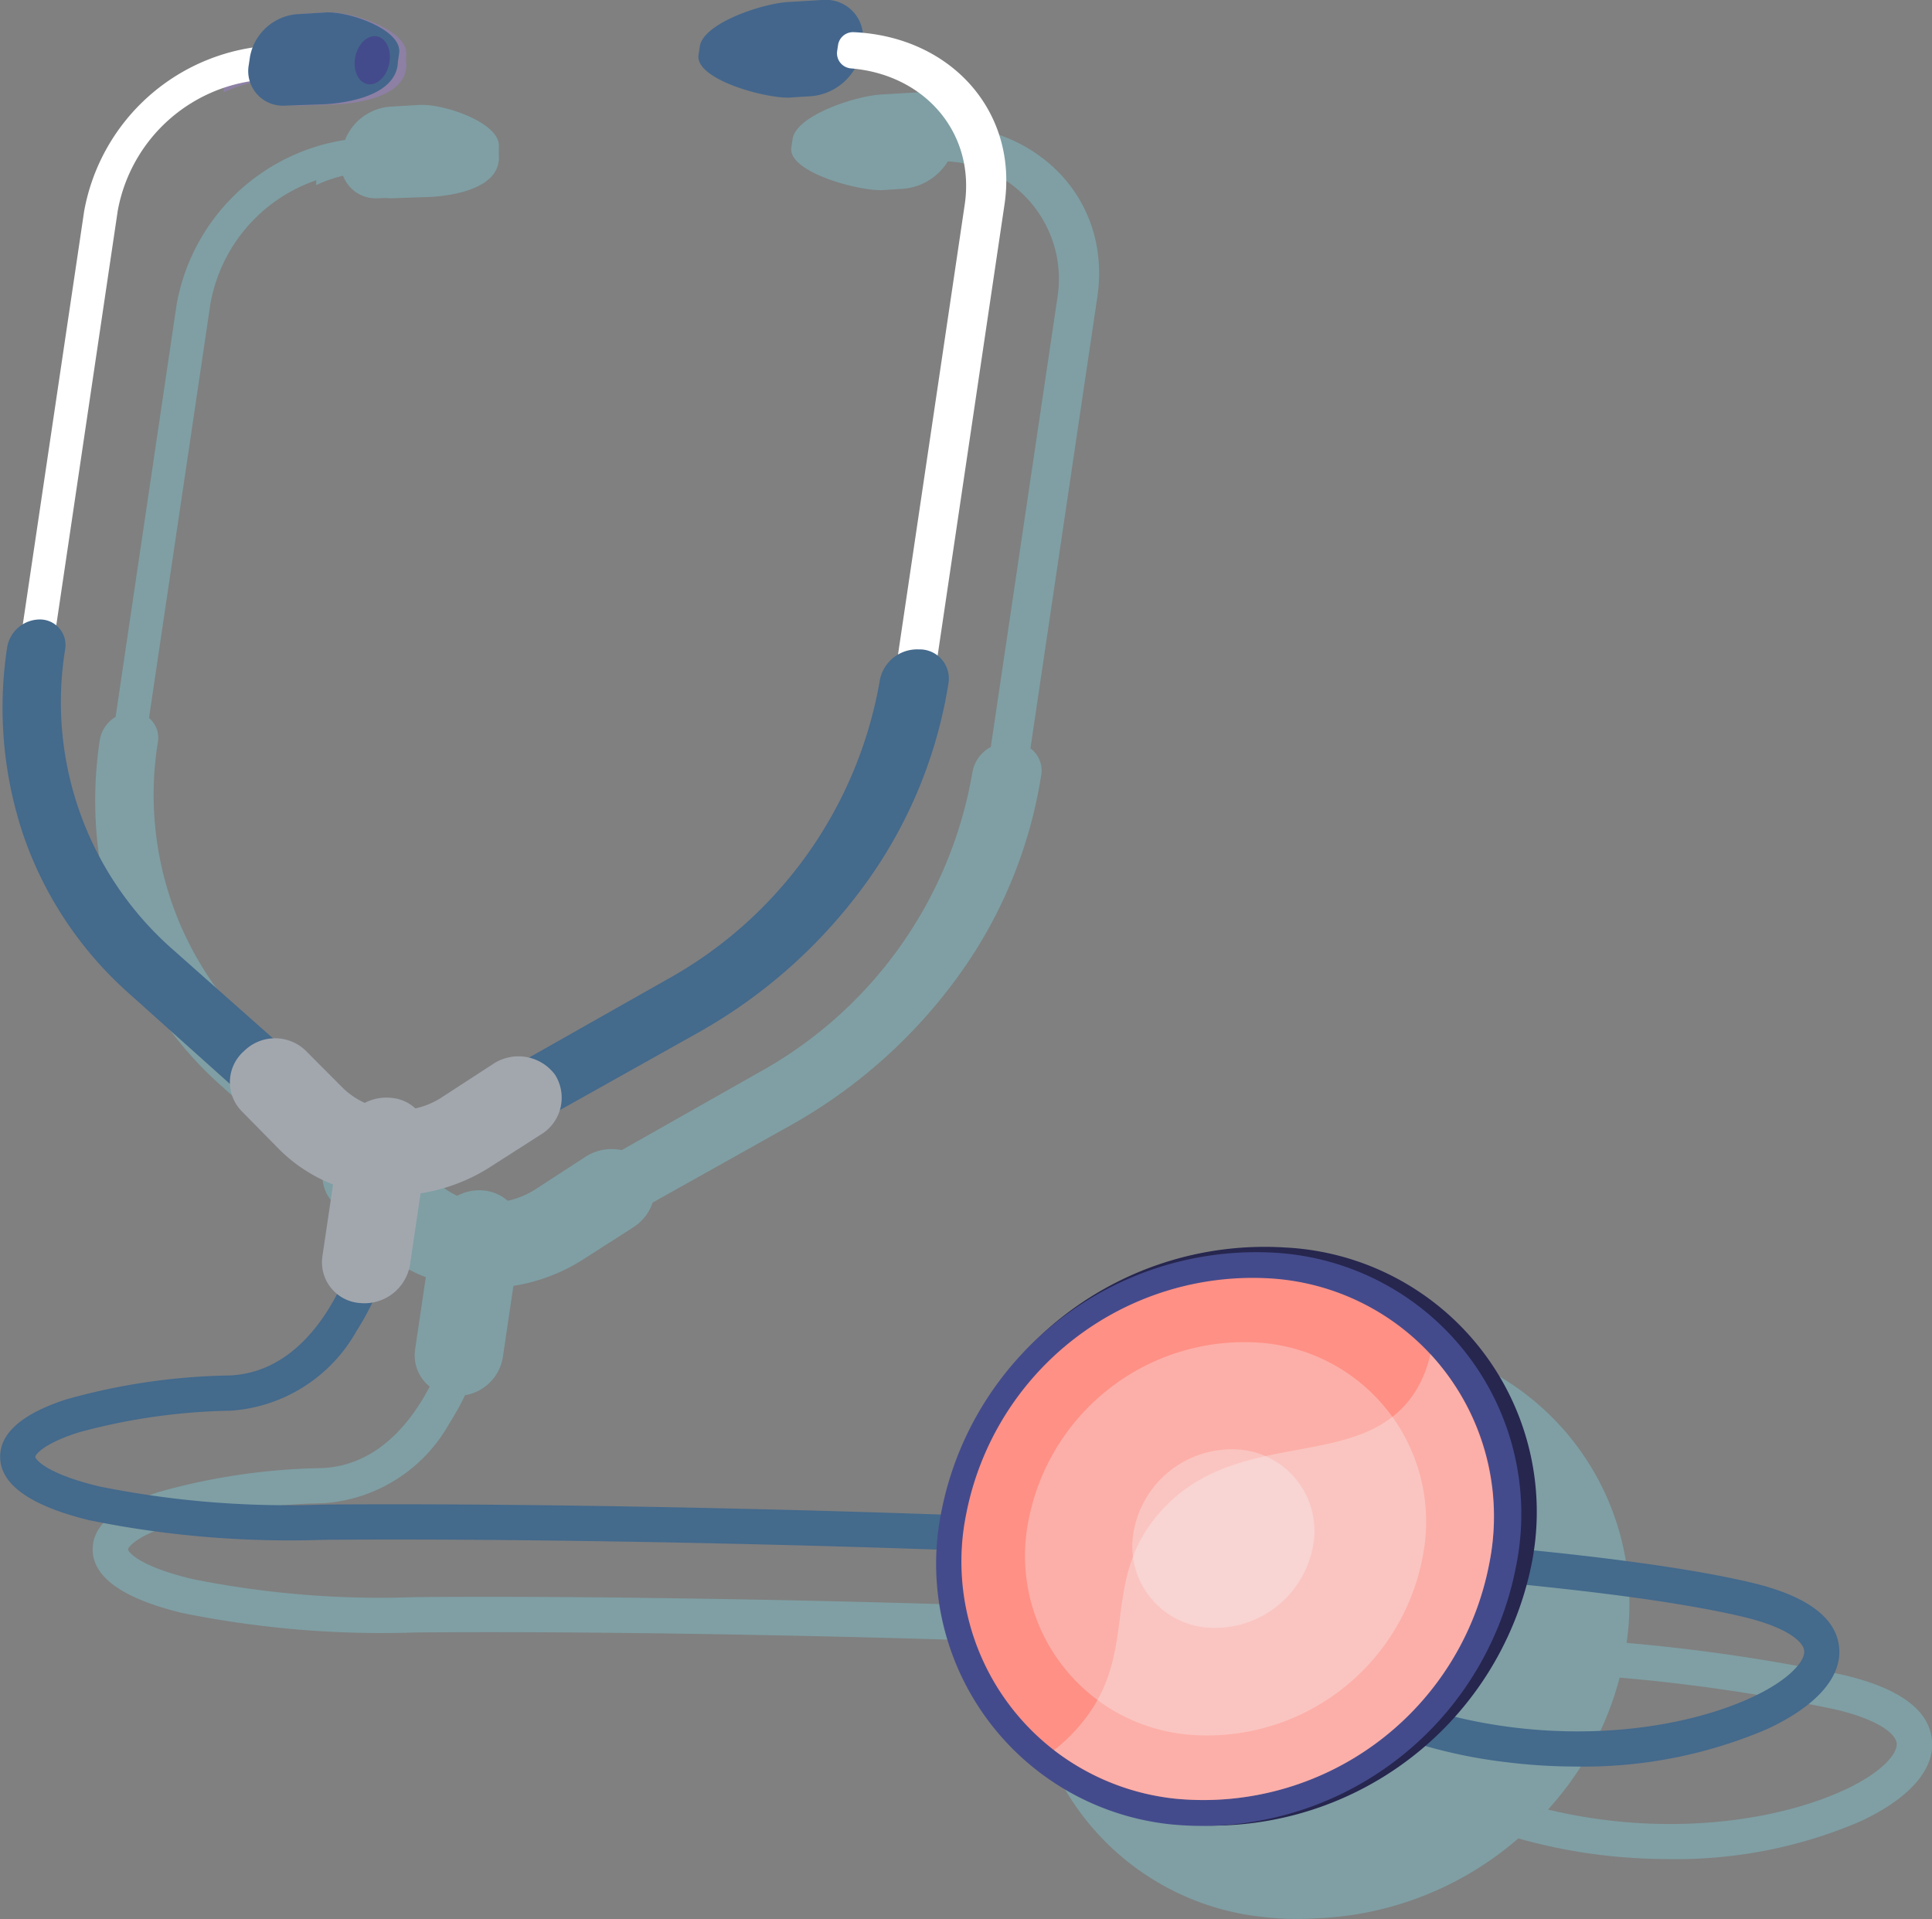 <svg xmlns="http://www.w3.org/2000/svg" xmlns:xlink="http://www.w3.org/1999/xlink" width="104.294" height="103.585" viewBox="0 0 104.294 103.585">
  <rect x="0" y="0" width="104.294" height="103.585" fill="#808080" stroke="none"/>
  <defs>
    <linearGradient id="linear-gradient" x1="132.094" y1="0.5" x2="133.094" y2="0.5" gradientUnits="objectBoundingBox">
      <stop offset="0" stop-color="#80e8f9"/>
      <stop offset="1" stop-color="#61afd7"/>
    </linearGradient>
    <linearGradient id="linear-gradient-2" x1="93.924" y1="0.5" x2="94.924" y2="0.5" gradientUnits="objectBoundingBox">
      <stop offset="0" stop-color="#aa80f9"/>
      <stop offset="0.996" stop-color="#6165d7"/>
    </linearGradient>
    <linearGradient id="linear-gradient-3" x1="46.951" y1="0.5" x2="47.951" y2="0.5" gradientUnits="objectBoundingBox">
      <stop offset="0" stop-color="#446a8c"/>
      <stop offset="1" stop-color="#26354f"/>
    </linearGradient>
    <linearGradient id="linear-gradient-4" x1="113.844" y1="0.856" x2="115.125" y2="-0.162" gradientUnits="objectBoundingBox">
      <stop offset="0" stop-color="#44668c"/>
      <stop offset="1" stop-color="#26364f"/>
    </linearGradient>
    <linearGradient id="linear-gradient-8" x1="418.176" y1="81.59" x2="419.156" y2="81.59" gradientUnits="objectBoundingBox">
      <stop offset="0" stop-color="#444b8c"/>
      <stop offset="0.996" stop-color="#26264f"/>
    </linearGradient>
    <linearGradient id="linear-gradient-9" x1="25.77" y1="0.602" x2="26.658" y2="0.39" gradientUnits="objectBoundingBox">
      <stop offset="0.004" stop-color="#26264f"/>
      <stop offset="1" stop-color="#444b8c"/>
    </linearGradient>
    <linearGradient id="linear-gradient-10" x1="26.386" y1="0.6" x2="27.275" y2="0.391" xlink:href="#linear-gradient-8"/>
    <linearGradient id="linear-gradient-11" x1="28.915" y1="0.5" x2="29.915" y2="0.5" gradientUnits="objectBoundingBox">
      <stop offset="0" stop-color="#ff9085"/>
      <stop offset="1" stop-color="#fb6fbb"/>
    </linearGradient>
  </defs>
  <g id="Group_411" data-name="Group 411" transform="translate(-194.435 -105.474)">
    <path id="Union_3" data-name="Union 3" d="M-6549.812,986.476a14.077,14.077,0,0,1-12.6-14.831c-13.234-.456-25.948-.6-33.192-.526a54.042,54.042,0,0,1-12.6-1.062c-3.144-.77-4.757-1.905-4.793-3.374-.033-1.3,1.157-2.357,3.537-3.137a34.381,34.381,0,0,1,8.829-1.3c3-.123,4.833-2.49,5.827-4.4a2.168,2.168,0,0,1-.785-2.023l.576-3.884a8.236,8.236,0,0,1-2.929-1.91l-2.051-2.086a2.083,2.083,0,0,1-.6-1.436l-5.525-4.953a20.186,20.186,0,0,1-5.595-8.4,21.547,21.547,0,0,1-.9-10.2,1.8,1.8,0,0,1,.853-1.258l3.3-22.291a10.935,10.935,0,0,1,9.087-8.851,2.845,2.845,0,0,1,2.5-1.8l1.52-.091c.037,0,.073,0,.113,0,1.3-.022,4.191.964,4.171,2.212l-.006.45c.194,1.922-2.719,2.294-4.007,2.317l-1.772.06a2.388,2.388,0,0,1-.31-.015l-.442.015a1.877,1.877,0,0,1-1.874-1.218,7.444,7.444,0,0,0-1.449.506l0-.261a8.657,8.657,0,0,0-5.711,6.659l-3.316,22.367a1.406,1.406,0,0,1,.478,1.311,17.767,17.767,0,0,0,5.648,16.042l5.572,4.941a2.225,2.225,0,0,1,1.734.632l2.078,2.083a3.838,3.838,0,0,0,1.127.783,2.539,2.539,0,0,1,1.388-.289,2.282,2.282,0,0,1,1.338.559,4.628,4.628,0,0,0,1.535-.644l2.644-1.718a2.622,2.622,0,0,1,1.977-.373l7.407-4.194a22.9,22.9,0,0,0,11.523-16.2,1.917,1.917,0,0,1,.992-1.366l3.6-24.276a6.356,6.356,0,0,0-5.918-7.336,3.135,3.135,0,0,1-2.567,1.489l-1,.065c-1.386.025-5.074-1-4.883-2.3l.069-.461c.191-1.295,3.521-2.372,4.908-2.408l1.678-.1a2.044,2.044,0,0,1,2.224,1.776c4.969.458,8.362,4.393,7.64,9.261l-3.611,24.364a1.489,1.489,0,0,1,.584,1.431,25.063,25.063,0,0,1-4.482,10.864,28.125,28.125,0,0,1-9.044,8.048l-7.455,4.176a2.526,2.526,0,0,1-1.049,1.338l-2.67,1.711a9.862,9.862,0,0,1-3.794,1.446l-.573,3.864a2.477,2.477,0,0,1-2.037,2.036,14.671,14.671,0,0,1-.853,1.532,8.438,8.438,0,0,1-6.8,4.3,33.165,33.165,0,0,0-8.177,1.167c-1.91.6-2.35,1.2-2.363,1.323.02.168.662.933,3.462,1.6a51.291,51.291,0,0,0,12.009.979c7.285-.071,20.089.073,33.417.537.011-.062.021-.123.033-.185a16.934,16.934,0,0,1,4.986-9.137,17.609,17.609,0,0,1,13.568-5.092,14.273,14.273,0,0,1,13.419,16.347,98.49,98.49,0,0,1,11.727,1.735c2.994.709,4.594,1.882,4.758,3.49s-1.22,3.183-3.9,4.425a25.143,25.143,0,0,1-10.309,2.018,30.361,30.361,0,0,1-3.737-.229,29.263,29.263,0,0,1-4.381-.886,17.7,17.7,0,0,1-10.893,4.315q-.5.032-1.009.031A15.747,15.747,0,0,1-6549.812,986.476Zm31.4-6.866c2-.931,2.856-1.952,2.8-2.506-.05-.5-.944-1.273-3.3-1.829a97.522,97.522,0,0,0-11.656-1.72,16.947,16.947,0,0,1-3.869,7.122C-6528.3,982.161-6522.221,981.376-6518.414,979.61Z" transform="translate(6812.435 -777.526)" opacity="0.3" fill="url(#linear-gradient)" style="mix-blend-mode: multiply;isolation: isolate"/>
    <g id="Group_85" data-name="Group 85" transform="translate(616.435 474.474)">
      <g id="Group_84" data-name="Group 84" transform="translate(-422 -369)">
        <g id="Group_82" data-name="Group 82" transform="translate(0 0)">
          <g id="Group_79" data-name="Group 79" transform="translate(12.049 0)" opacity="0.3" style="mix-blend-mode: multiply;isolation: isolate">
            <path id="Path_196" data-name="Path 196" d="M136.472,113.544l1.509-.091c1.288-.034,4.217.956,4.2,2.213l-.007.448c.195,1.922-2.718,2.294-4.005,2.317l-1.774.06a2.194,2.194,0,0,1-2.082-1.325,7.35,7.35,0,0,0-1.992.613l-.018-1.946a9.243,9.243,0,0,1,1.917-.494A2.4,2.4,0,0,1,136.472,113.544Z" transform="translate(-132.297 -112.79)" fill="url(#linear-gradient-2)"/>
          </g>
          <g id="Group_81" data-name="Group 81">
            <path id="Path_198" data-name="Path 198" d="M72.968,941.361a25.146,25.146,0,0,0,10.309-2.019c2.675-1.242,4.057-2.813,3.894-4.424s-1.764-2.783-4.757-3.49c-14.346-3.391-60.372-4.37-77.149-4.206a51.183,51.183,0,0,1-12.009-.98c-2.8-.668-3.442-1.433-3.461-1.6.013-.124.451-.72,2.363-1.323a33.176,33.176,0,0,1,8.178-1.165,8.438,8.438,0,0,0,6.8-4.3,14.889,14.889,0,0,0,1.776-3.965l-1.845-.468c-.017.066-1.755,6.625-6.8,6.831a34.355,34.355,0,0,0-8.829,1.3c-2.38.779-3.57,1.835-3.538,3.137.037,1.469,1.65,2.6,4.794,3.373a54.006,54.006,0,0,0,12.6,1.063c16.708-.164,62.506.8,76.692,4.155,2.356.557,3.251,1.334,3.3,1.83.056.554-.8,1.574-2.8,2.505-6.5,3.015-19.594,3.171-28.376-5.923l-1.369,1.322a27.394,27.394,0,0,0,16.5,8.116A30.466,30.466,0,0,0,72.968,941.361Z" transform="translate(12.109 -846.006)" fill="url(#linear-gradient-3)"/>
            <g id="Group_80" data-name="Group 80" transform="translate(0.142)">
              <path id="Path_199" data-name="Path 199" d="M444.6,110.788l1-.066a3.036,3.036,0,0,0,2.911-2.424l.069-.469a2.018,2.018,0,0,0-2.209-2.311l-1.678.1c-1.387.037-4.716,1.116-4.908,2.409l-.068.462C439.525,109.783,443.214,110.813,444.6,110.788Z" transform="translate(-402.151 -105.518)" fill="url(#linear-gradient-4)"/>
              <path id="Path_200" data-name="Path 200" d="M259.639,187.509l13.778-7.737a27.278,27.278,0,0,0,8.758-7.805,24.325,24.325,0,0,0,4.341-10.528l3.82-25.766c.746-5.032-2.9-9.066-8.148-9.3a.817.817,0,0,0-.839.7l-.048.32a.82.82,0,0,0,.748.936c3.988.332,6.713,3.475,6.138,7.357l-3.806,25.671a23.7,23.7,0,0,1-11.946,16.77l-13.727,7.756Z" transform="translate(-236.252 -124.637)" fill="#fff"/>
              <path id="Path_201" data-name="Path 201" d="M245.2,554.25a1.831,1.831,0,0,0,1.055-.23l13.8-7.729a28.122,28.122,0,0,0,9.044-8.047,25.077,25.077,0,0,0,4.483-10.865,1.573,1.573,0,0,0-1.609-1.778,2.052,2.052,0,0,0-2.1,1.641,22.9,22.9,0,0,1-11.524,16.194L244.628,551.2a1.67,1.67,0,0,0-.705,2.261A1.608,1.608,0,0,0,245.2,554.25Z" transform="translate(-222.516 -490.547)" fill="url(#linear-gradient-3)"/>
              <path id="Path_202" data-name="Path 202" d="M14.623,194.877l1.364-1.415-10.5-9.337A18.387,18.387,0,0,1-.35,167.538l3.507-23.654a8.646,8.646,0,0,1,8.133-7.1l.272-1.832A10.9,10.9,0,0,0,1.345,143.9l-3.5,23.574a20.916,20.916,0,0,0,.88,9.9,19.592,19.592,0,0,0,5.438,8.157Z" transform="translate(3.055 -132.497)" fill="#fff"/>
              <path id="Path_203" data-name="Path 203" d="M7.708,536.11a1.813,1.813,0,0,0,1.455-.549,1.589,1.589,0,0,0-.024-2.313l-10.524-9.333a17.767,17.767,0,0,1-5.65-16.043,1.38,1.38,0,0,0-1.337-1.627,1.8,1.8,0,0,0-1.793,1.512,21.561,21.561,0,0,0,.9,10.2,20.2,20.2,0,0,0,5.594,8.4l10.436,9.352A1.61,1.61,0,0,0,7.708,536.11Z" transform="translate(10.408 -472.807)" fill="url(#linear-gradient-3)"/>
              <path id="Path_204" data-name="Path 204" d="M152.322,118.431l-1.782.06a1.867,1.867,0,0,1-1.961-2.2l.066-.442a2.814,2.814,0,0,1,2.629-2.3l1.521-.091c1.293-.034,4.091.956,3.9,2.213l-.066.448C156.574,118.036,153.613,118.408,152.322,118.431Z" transform="translate(-135.291 -112.79)" fill="url(#linear-gradient-4)"/>
              <path id="Path_205" data-name="Path 205" d="M144.562,785.624a9.727,9.727,0,0,0,6.1-1.523l2.671-1.711a2.321,2.321,0,0,0,.789-3.252,2.466,2.466,0,0,0-3.377-.548l-2.645,1.718a4.315,4.315,0,0,1-5.388-.41l-2.077-2.083a2.381,2.381,0,0,0-3.3.054,2.236,2.236,0,0,0-.165,3.2l2.051,2.086A8.5,8.5,0,0,0,144.562,785.624Z" transform="translate(-124.306 -721.132)" fill="#a2a7ae"/>
              <path id="Path_206" data-name="Path 206" d="M198.262,826.7a2.491,2.491,0,0,0,2.711-2.06l.968-6.525a2.176,2.176,0,0,0-2.036-2.493,2.529,2.529,0,0,0-2.7,2.09l-.959,6.469A2.206,2.206,0,0,0,198.262,826.7Z" transform="translate(-178.984 -756.365)" fill="#a2a7ae"/>
              <path id="Path_207" data-name="Path 207" d="M217.323,130c-.145.711.147,1.372.653,1.475s1.034-.389,1.179-1.1-.147-1.372-.653-1.475S217.468,129.288,217.323,130Z" transform="translate(-198.286 -126.936)" fill="url(#linear-gradient-8)"/>
            </g>
          </g>
        </g>
        <g id="Group_83" data-name="Group 83" transform="translate(50.568 67.291)">
          <path id="Path_208" data-name="Path 208" d="M595.762,926.075a14.289,14.289,0,0,0,12.647,17.052,17.617,17.617,0,0,0,19.064-14,14.287,14.287,0,0,0-13.3-17.114A17.67,17.67,0,0,0,595.762,926.075Z" transform="translate(-595.368 -911.966)" fill="url(#linear-gradient-9)"/>
          <path id="Path_209" data-name="Path 209" d="M594.17,929.354a14.14,14.14,0,0,0,12.366,16.91,17.258,17.258,0,0,0,18.64-13.882,14.126,14.126,0,0,0-13-16.972A17.32,17.32,0,0,0,594.17,929.354Z" transform="translate(-593.914 -915.08)" fill="url(#linear-gradient-10)"/>
          <path id="Path_210" data-name="Path 210" d="M610.467,944.729a12.869,12.869,0,0,0,11.28,15.394,15.71,15.71,0,0,0,16.939-12.638A12.857,12.857,0,0,0,626.88,932.04,15.761,15.761,0,0,0,610.467,944.729Z" transform="translate(-608.872 -930.324)" fill="url(#linear-gradient-11)"/>
          <path id="Path_211" data-name="Path 211" d="M651.468,983.188a9.691,9.691,0,0,0,8.544,11.6,11.837,11.837,0,0,0,12.709-9.525,9.685,9.685,0,0,0-8.842-11.629A11.867,11.867,0,0,0,651.468,983.188Z" transform="translate(-646.505 -968.453)" fill="#f4f7fa" opacity="0.3" style="mix-blend-mode: soft-light;isolation: isolate"/>
          <path id="Path_212" data-name="Path 212" d="M720.628,1047.353a4.4,4.4,0,0,0,3.917,5.272,5.379,5.379,0,0,0,5.734-4.33,4.4,4.4,0,0,0-3.978-5.278A5.385,5.385,0,0,0,720.628,1047.353Z" transform="translate(-709.981 -1032.063)" fill="#f4f7fa" opacity="0.3" style="mix-blend-mode: soft-light;isolation: isolate"/>
          <path id="Path_213" data-name="Path 213" d="M671.074,1001.556c3.427-3.932,1.078-7.733,4.346-11.527,4.158-4.828,10.92-2.112,13.8-6.52a6.144,6.144,0,0,0,.854-2.091,13.035,13.035,0,0,1,3.173,11.366,15.709,15.709,0,0,1-16.939,12.638,13.163,13.163,0,0,1-6.546-2.617A9.722,9.722,0,0,0,671.074,1001.556Z" transform="translate(-663.429 -975.623)" fill="#f4f7fa" opacity="0.3" style="mix-blend-mode: soft-light;isolation: isolate"/>
        </g>
      </g>
    </g>
  </g>
</svg>
